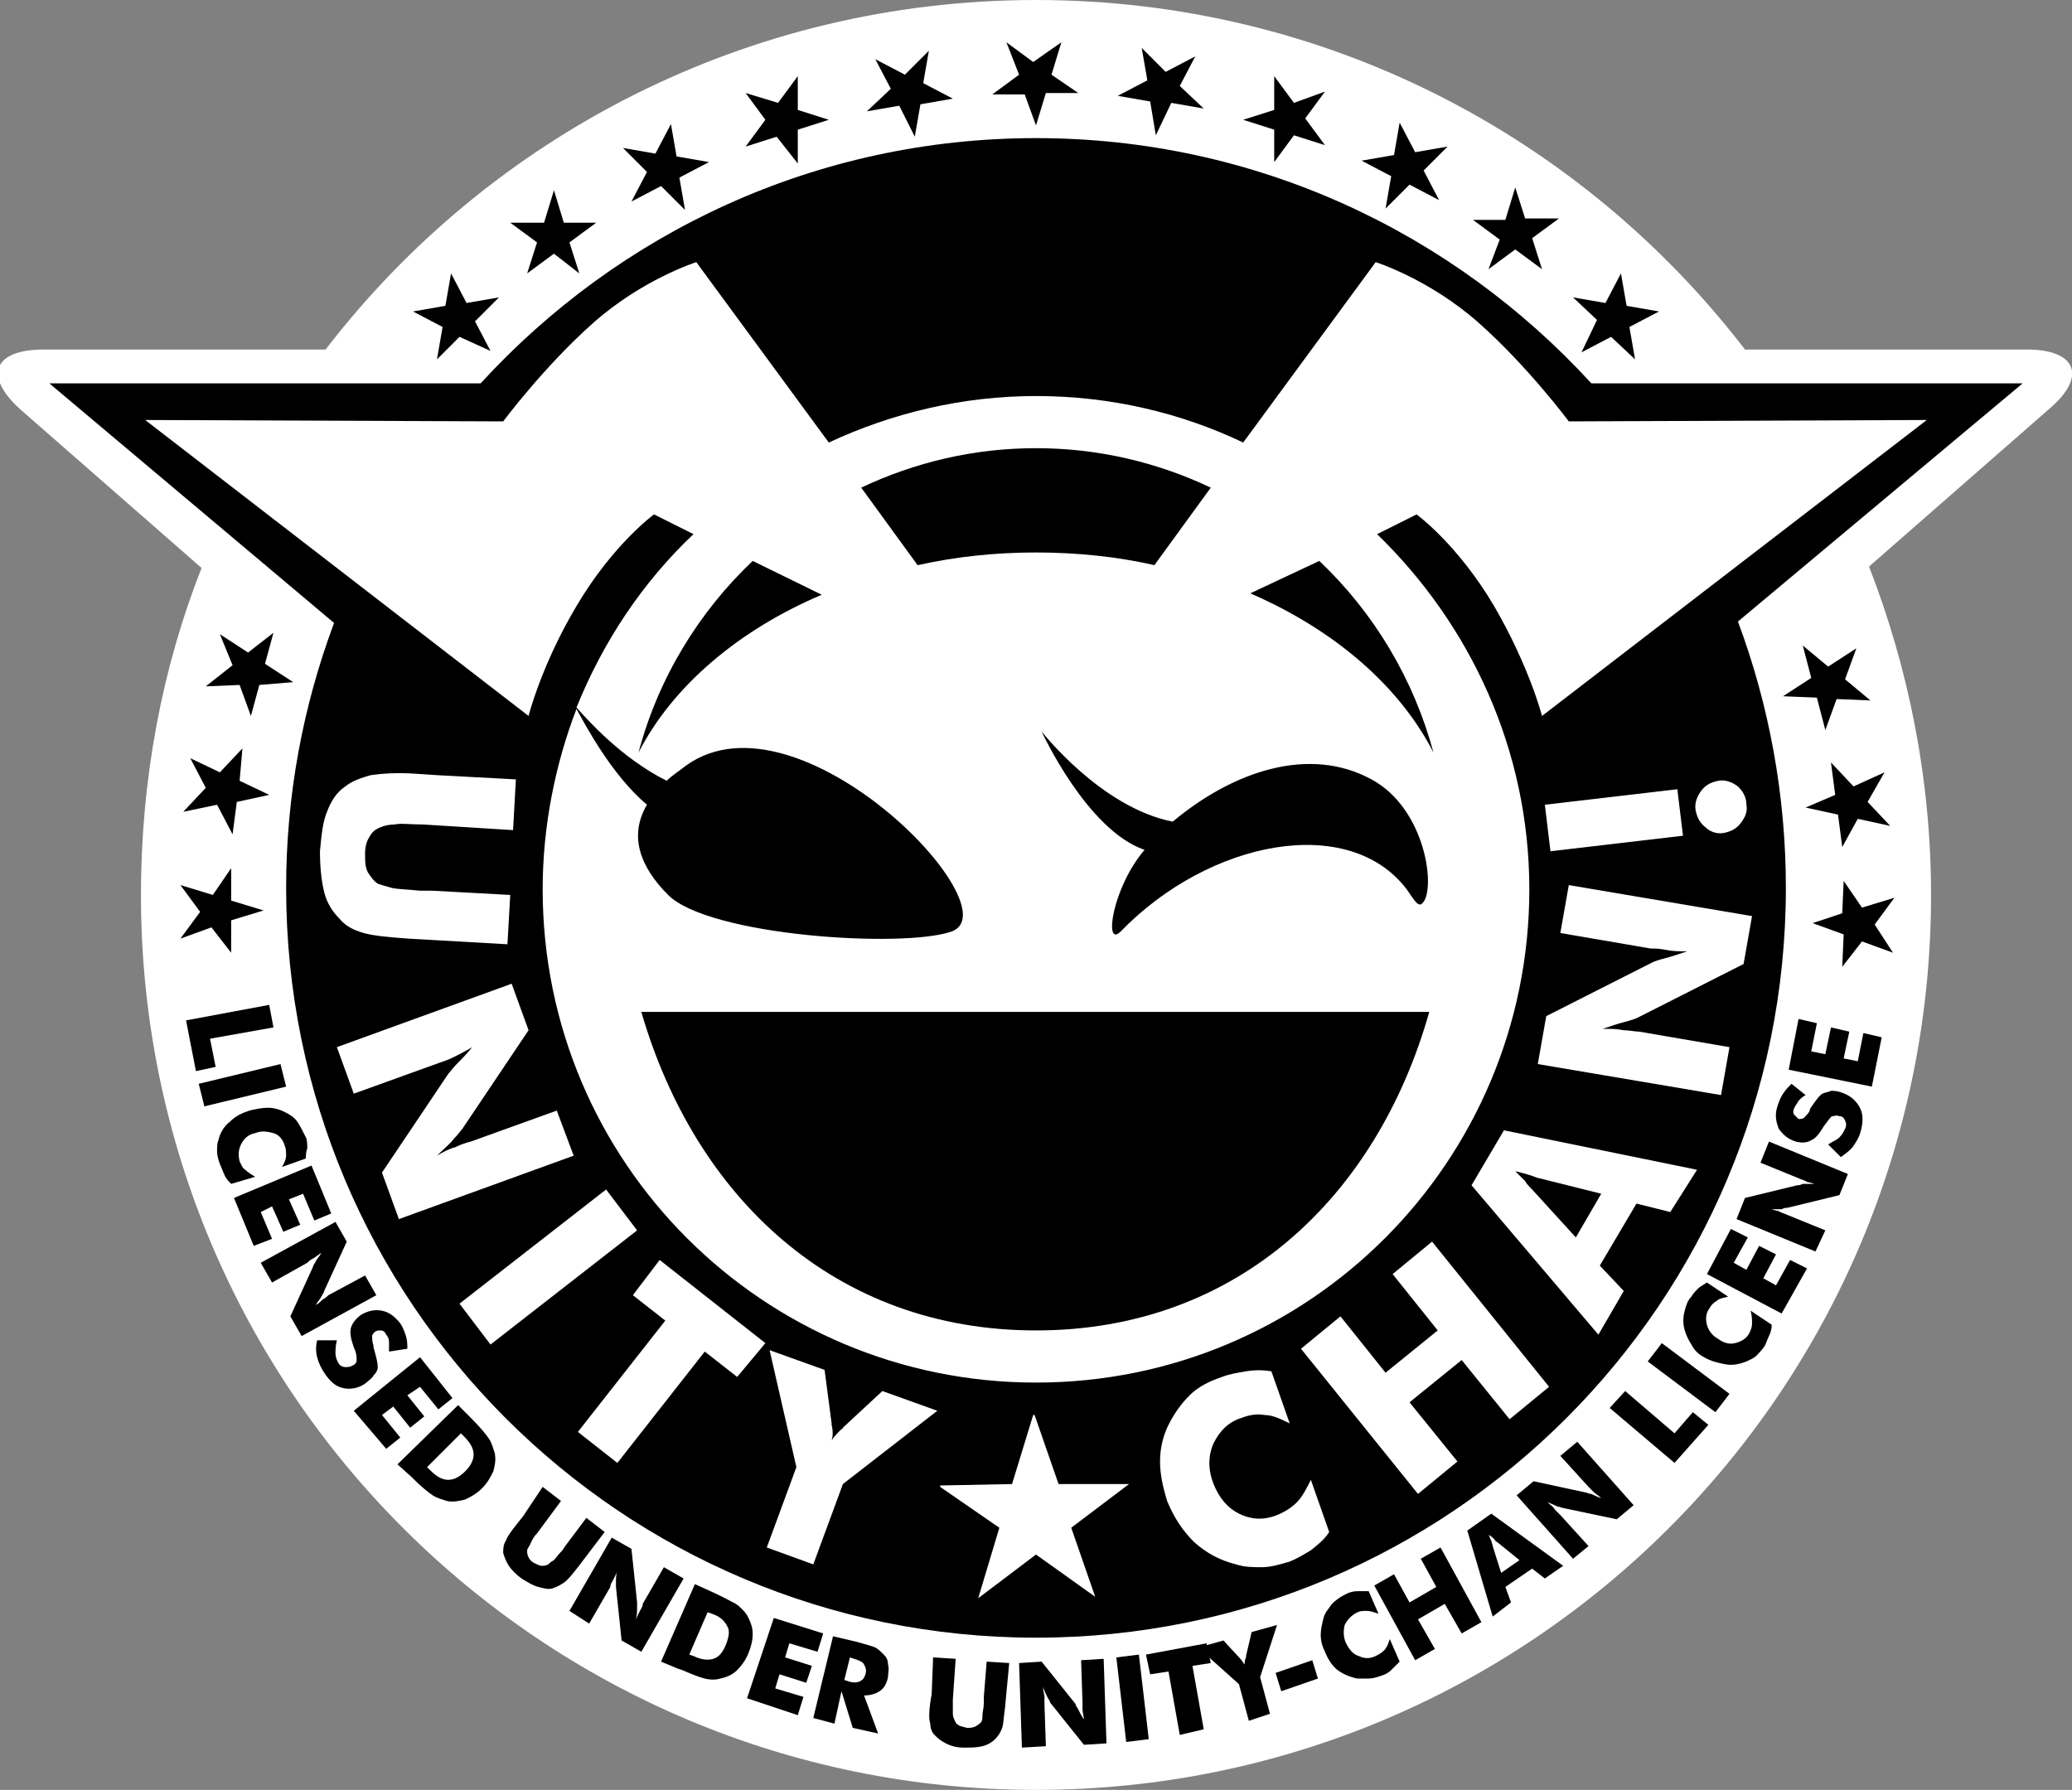 <?xml version="1.0" encoding="utf-8"?>
<!-- Generator: Adobe Illustrator 17.1.0, SVG Export Plug-In . SVG Version: 6.00 Build 0)  -->
<!DOCTYPE svg PUBLIC "-//W3C//DTD SVG 1.1//EN" "http://www.w3.org/Graphics/SVG/1.1/DTD/svg11.dtd">
<svg version="1.1" id="レイヤー_1" xmlns="http://www.w3.org/2000/svg" x="0px"
     y="0px" viewBox="0 0 147 127" enable-background="new 0 0 147 127" xml:space="preserve">
<rect x="0" y="0" width="147" height="127" fill="#808080" stroke="none"/>
<g>
	<path fill="#FFFFFF" d="M143.8,24.8h-20C112.2,9.7,94,0,73.5,0C53,0,34.7,9.7,23.1,24.8h-20c-3.6,0-4.3,1.9-1.6,4.3l12.8,11.2
		C11.5,47.4,10,55.3,10,63.5C10,98.6,38.4,127,73.5,127c35.1,0,63.5-28.4,63.5-63.5c0-8.2-1.6-16.1-4.4-23.3L145.4,29
		C148.1,26.7,147.3,24.8,143.8,24.8z"/>
    <path d="M73.5,39.2c2.9,0,5.8,0.3,8.4,0.9l4-5.5c-3.8-1.8-8-2.8-12.4-2.8c-4.4,0-8.6,1-12.4,2.8l4,5.5
		C67.8,39.5,70.6,39.2,73.5,39.2z"/>
    <path d="M73.5,94.4c14.3,0,24.2-9.5,27.9-22.6H45.5C49.3,84.9,59.2,94.4,73.5,94.4z"/>
    <path d="M101.7,53.4c-1.4-5.2-4.2-9.9-8.1-13.6l-4.9,2.3C94.7,44.7,99.3,48.7,101.7,53.4z"/>
    <path d="M73.9,51.9c0,0,3.2,7,7.3,8.4c-2.3,2.7-2.9,7-1.7,5.8c6.3-6.5,16.2-8.4,20.3-3c0.5,0.7,0.8,1.3,1.1,1
		c1-0.9,0.3-6.7-3.6-8.8c-4.4-2.4-9.8-0.6-14.1,3C78.1,57.3,73.9,51.9,73.9,51.9z"/>
    <path d="M58.3,42.2l-4.9-2.4c-3.8,3.6-6.7,8.3-8.1,13.6C47.7,48.7,52.4,44.7,58.3,42.2z"/>
    <g>
		<path d="M143.5,27.2l-30.6,0C103.1,16.5,89.1,9.8,73.5,9.8c-15.6,0-29.6,6.7-39.4,17.4l-30.6,0l20.2,17
			c-2.2,5.9-3.4,12.2-3.4,18.8c0,29.4,23.8,53.2,53.2,53.2c29.4,0,53.2-23.8,53.2-53.2c0-6.6-1.2-13-3.4-18.9L143.5,27.2z
			 M10.3,29.8l25.4,0.1c0,0,2.9-3.9,6.4-7c3.5-3.1,7.3-4.3,7.3-4.3l9.4,12.8c4.5-2.1,9.5-3.3,14.7-3.3c5.3,0,10.3,1.2,14.7,3.3
			l9.4-12.8c0,0,3.8,1.2,7.3,4.3c3.5,3.1,6.4,7,6.4,7l25.4-0.1l-27.3,21c0,0-0.9-3.5-3.4-7.8c-2.6-4.4-5.5-6.5-5.5-6.5l-2.8,1.4
			c6.6,6.4,10.8,15.3,10.8,25.2c0,19.3-15.6,35-35,35c-19.3,0-35-15.6-35-35c0-4.5,0.9-8.9,2.4-12.8c0.6,1.1,2.5,4.7,5,6.8
			c-1.3,2.2-0.5,4.4,1.5,6.4c2.9,2.9,16.6,3.8,20.1,2.6c4.5-1.6-10.8-17.5-18.8-11.8c-0.5,0.4-1,0.7-1.4,1.1
			c-3.2-1.6-5.6-4.3-6.4-5.2c1.9-4.7,4.7-8.9,8.3-12.3l-2.8-1.4c0,0-2.9,2.1-5.5,6.5c-2.5,4.2-3.4,7.8-3.4,7.8L10.3,29.8z
			 M119.4,59.3l-9.4,1.1l-0.4-3.3l9.4-1.1L119.4,59.3z M22.7,60.4c0.1-1.1,0.2-2.1,0.5-2.8c0.3-0.8,0.7-1.4,1.3-1.8
			c0.5-0.4,1.1-0.6,1.8-0.8c0.7-0.1,1.8-0.2,3.2-0.1L31,55l5.6,0.3l-0.2,3.6L30,58.5c-0.9,0-1.6-0.1-2,0c-0.4,0-0.8,0.1-1,0.2
			c-0.3,0.1-0.6,0.3-0.8,0.7c-0.2,0.3-0.3,0.7-0.3,1.2c0,0.5,0,0.9,0.2,1.3c0.2,0.3,0.4,0.6,0.7,0.8c0.3,0.1,0.6,0.2,1,0.3
			c0.4,0.1,1.1,0.1,2,0.2l0.9,0l5.5,0.3L36,67l-7-0.4c-1.4-0.1-2.5-0.2-3.2-0.4c-0.7-0.2-1.3-0.5-1.7-1c-0.5-0.5-0.9-1.1-1.1-1.9
			C22.8,62.5,22.7,61.5,22.7,60.4z M27.1,83.2l4.7-7c0.1-0.1,0.3-0.4,0.6-0.7c0.3-0.3,0.7-0.7,1.1-1.2c-0.5,0.3-0.9,0.5-1.3,0.7
			c-0.4,0.2-0.7,0.3-1,0.4l-6.1,2.2l-1.2-3.3l12.4-4.5l1.2,3.3l-4.7,7c-0.1,0.1-0.3,0.4-0.6,0.7c-0.3,0.4-0.7,0.7-1.2,1.2
			c0.5-0.3,0.9-0.5,1.3-0.6c0.4-0.2,0.7-0.3,1.1-0.4l6.1-2.2l1.2,3.2l-12.4,4.5L27.1,83.2z M34.8,95.4l-2.2-2.9l10.4-8.1l2.2,2.9
			L34.8,95.4z M52.3,97.7l-2.3-1.8l-6.2,7.9l-2.8-2.2l6.2-7.9l-2.3-1.8l1.9-2.5l7.5,5.9L52.3,97.7z M59.8,105.3l-2.1,5.7l-3.3-1.2
			l2.1-5.7l-1.9-8.3l3.9,1.4l0.5,3.8c0,0,0,0.1,0,0.1c0.1,0.4,0.1,0.8,0,1.1c0.2-0.3,0.4-0.5,0.7-0.8c0.1,0,0.1-0.1,0.1-0.1l2.8-2.6
			l3.9,1.4L59.8,105.3z M80.1,105.3l-4.1,3.1l1.7,4.9l0,0l-4.2-3l-4.1,3.1l0,0l1.5-5l-4.2-2.9l0-0.1l5.1-0.1l1.5-4.9l0.1,0l1.7,4.9
			L80.1,105.3L80.1,105.3z M93,110c-0.5,0.3-1,0.6-1.5,0.8c-0.7,0.2-1.3,0.4-2,0.4c-0.6,0-1.2,0-1.8-0.2c-1.2-0.3-2.1-0.8-3-1.6
			c-0.8-0.8-1.4-1.7-1.9-2.9c-0.3-1-0.5-1.9-0.5-2.8c0-0.9,0.2-1.8,0.6-2.6c0.4-0.8,0.9-1.5,1.5-2.1c0.6-0.6,1.4-1,2.3-1.3
			c0.5-0.2,1.1-0.3,1.7-0.4c0.6-0.1,1.2-0.1,1.8,0l1.3,3.7c-0.6-0.3-1.2-0.6-1.8-0.6c-0.5-0.1-1.1,0-1.6,0.2c-1,0.3-1.6,1-2,1.8
			c-0.4,0.9-0.4,1.9,0,2.9c0.4,1,1,1.7,1.8,2.1c0.8,0.4,1.7,0.5,2.7,0.1c0.5-0.2,1-0.5,1.4-0.9c0.4-0.4,0.7-1,1-1.6l1.3,3.7
			C94,109.2,93.5,109.6,93,110z M107.1,100.7l-3.4-4.2l-3.7,3l3.4,4.2l-2.8,2.3l-8.3-10.3l2.8-2.3l3.2,4l3.7-3l-3.2-4l2.8-2.3
			l8.3,10.3L107.1,100.7z M118.5,86l-2.4-0.6l-2.6,4.4l1.7,1.8l-1.8,3.1l-9-10.6l2.3-3.9l13.7,2.8L118.5,86z M123.7,68.4l-7.5,3.8
			c-0.2,0.1-0.5,0.2-0.9,0.3c-0.4,0.1-1,0.3-1.6,0.5c0.6,0,1,0,1.5,0.1c0.4,0,0.8,0.1,1.1,0.1l6.4,1.1l-0.6,3.4l-13-2.2l0.6-3.4
			l7.5-3.8c0.2-0.1,0.5-0.2,0.9-0.3c0.4-0.1,1-0.3,1.6-0.5c-0.6,0-1,0-1.5-0.1s-0.8-0.1-1.1-0.1l-6.4-1.1l0.6-3.4l13,2.2L123.7,68.4
			z M123.9,57.1c0.1,0.5-0.1,0.9-0.4,1.3c-0.3,0.4-0.7,0.6-1.2,0.7c-0.5,0.1-1-0.1-1.3-0.4c-0.4-0.3-0.6-0.7-0.7-1.2
			c-0.1-0.5,0.1-1,0.4-1.4c0.3-0.4,0.7-0.6,1.2-0.7c0.5-0.1,1,0.1,1.4,0.4C123.6,56.1,123.9,56.5,123.9,57.1z"/>
        <path d="M108.7,84.4l3.1,3.4l1.8-3.1l-4.4-1.1c-0.1,0-0.3-0.1-0.6-0.2c-0.3-0.1-0.7-0.2-1.1-0.3c0.2,0.2,0.5,0.5,0.7,0.7
			C108.3,84,108.5,84.2,108.7,84.4z"/>
	</g>
    <path d="M18.4,48.6l-0.6,2.2l0,0l-0.8-2.2l-2.4,0.1l0,0l1.9-1.5L15.6,45l0,0l2,1.3l1.8-1.4l0,0l-0.6,2.2l2,1.3l0,0L18.4,48.6z"/>
    <path d="M16.8,56.9l-0.3,2.3l0,0l-1.1-2.1L13,57.6l0,0l1.6-1.7l-1.1-2.1l0,0l2.1,1l1.6-1.7l0,0L17,55.4l2.1,1l0,0L16.8,56.9z"/>
    <path d="M16.4,65.3l0,2.3l0,0L15,65.8l-2.2,0.8l0,0l1.4-1.9l-1.4-1.9l0,0l2.3,0.7l1.3-1.9l0,0l0,2.3l2.3,0.7l0,0L16.4,65.3z"/>
    <path d="M130.7,64.8l0.1-2.3l0,0l1.3,1.9l2.3-0.7l0,0l-1.4,1.9l1.3,2l0,0l-2.2-0.8l-1.4,1.8l0,0l0.1-2.3l-2.2-0.8l0,0L130.7,64.8z"
    />
    <path d="M130.2,56.4l-0.3-2.3l0,0l1.6,1.7l2.2-1l0,0l-1.2,2.1l1.6,1.7l0,0l-2.3-0.5l-1.1,2l0,0l-0.3-2.3l-2.3-0.5l0,0L130.2,56.4z"
    />
    <path d="M128.5,48.1l-0.6-2.3l0,0l1.8,1.5l2-1.3l0,0l-0.8,2.2l1.8,1.5l0,0l-2.4-0.1l-0.8,2.2l0,0l-0.6-2.3l-2.4-0.1l0,0L128.5,48.1
		z"/>
    <path d="M113.3,22.7l-1.7-1.6l0,0l2.3,0.4l1.1-2.1l0,0l0.4,2.3l2.3,0.4l0,0l-2.1,1.1l0.4,2.3l0,0l-1.7-1.6l-2.1,1.1l0,0L113.3,22.7
		z"/>
    <path d="M106.4,17l-1.9-1.4l0,0l2.3,0l0.7-2.3l0,0l0.7,2.2l2.4,0l0,0l-1.9,1.4l0.7,2.2l0,0l-1.9-1.4l-1.9,1.4l0,0L106.4,17z"/>
    <path d="M98.7,12.5l-2.1-1.1l0,0l2.3-0.4l0.4-2.3l0,0l1.1,2.1l2.3-0.4l0,0l-1.7,1.7l1.1,2.1l0,0l-2.1-1.1l-1.7,1.7l0,0L98.7,12.5z"
    />
    <path d="M90.4,9.2l-2.2-0.7l0,0l2.2-0.7l0-2.4l0,0l1.4,1.9L94,6.5l0,0l-1.4,1.9l1.4,1.9l0,0l-2.2-0.7l-1.4,1.9l0,0L90.4,9.2z"/>
    <path d="M81.6,7.2l-2.3-0.4l0,0l2.1-1.1L81,3.4l0,0l1.7,1.7L84.8,4l0,0l-1.1,2.1l1.7,1.6l0,0l-2.3-0.4L82,9.6l0,0L81.6,7.2z"/>
    <path d="M72.7,6.7l-2.3,0l0,0l1.9-1.4L71.4,3l0,0l1.9,1.4L75.3,3l0,0l-0.7,2.3l1.9,1.3l0,0l-2.3,0l-0.7,2.3l0,0L72.7,6.7z"/>
    <path d="M63.8,7.5l-2.3,0.4l0,0l1.7-1.6l-1.1-2.1l0,0l2.1,1.1l1.7-1.7l0,0l-0.4,2.3l2.1,1.1l0,0l-2.3,0.4l-0.4,2.3l0,0L63.8,7.5z"
    />
    <path d="M55.1,9.7l-2.2,0.7l0,0l1.4-1.9l-1.4-1.9l0,0l2.3,0.7l1.4-1.9h0l0,2.4l2.2,0.7l0,0l-2.2,0.7l0,2.4l0,0L55.1,9.7z"/>
    <path d="M46.9,13.2l-2.1,1.1l0,0l1.1-2.1l-1.7-1.7l0,0l2.3,0.4l1.1-2.1l0,0l0.4,2.3l2.3,0.4l0,0l-2.1,1.1l0.4,2.3l0,0L46.9,13.2z"
    />
    <path d="M39.3,18l-1.9,1.4l0,0l0.7-2.2l-1.9-1.4l0,0l2.4,0l0.7-2.3l0,0l0.7,2.3l2.3,0l0,0l-1.9,1.4l0.7,2.2l0,0L39.3,18z"/>
    <path d="M32.6,23.9L31,25.5l0,0l0.4-2.3l-2.1-1.1l0,0l2.3-0.4l0.4-2.3l0,0l1.1,2.1l2.3-0.4l0,0l-1.7,1.7l1.1,2.1l0,0L32.6,23.9z"/>
    <g>
		<path d="M13.2,72.4l5.9-1.1l0.3,1.6l-4.5,0.8l0.4,2L13.9,76L13.2,72.4z"/>
        <path d="M14.1,76.9l5.8-1.4l0.4,1.6l-5.8,1.4L14.1,76.9z"/>
        <path d="M21.7,82.2L20,82.8c0.2-0.3,0.3-0.6,0.3-0.8c0-0.2,0-0.5-0.1-0.7c-0.1-0.4-0.4-0.8-0.8-0.9s-0.8-0.2-1.3,0
			c-0.5,0.1-0.8,0.4-1,0.8c-0.2,0.4-0.2,0.8-0.1,1.2c0.1,0.2,0.2,0.5,0.4,0.6c0.2,0.2,0.4,0.3,0.7,0.5L16.4,84
			c-0.2-0.2-0.4-0.4-0.5-0.7c-0.1-0.2-0.2-0.5-0.3-0.7c-0.1-0.3-0.2-0.6-0.2-0.9c0-0.3,0-0.6,0.1-0.8c0.1-0.5,0.4-1,0.8-1.3
			c0.4-0.4,0.8-0.6,1.4-0.8c0.4-0.1,0.9-0.2,1.3-0.2c0.4,0,0.8,0.1,1.2,0.3c0.4,0.2,0.7,0.4,0.9,0.7c0.2,0.3,0.4,0.7,0.6,1.1
			c0.1,0.2,0.1,0.5,0.1,0.8C21.7,81.7,21.7,82,21.7,82.2z"/>
        <path d="M16.6,85l5.5-2.3l1.4,3.4l-1.2,0.5l-0.8-1.9l-1,0.4l0.8,1.8l-1.2,0.5l-0.8-1.8L18.5,86l0.8,1.9L18,88.4L16.6,85z"/>
        <path d="M18.5,89.6l5.3-2.9l0.8,1.4l-1.6,3.5c0,0.1-0.1,0.2-0.2,0.4c-0.1,0.2-0.3,0.4-0.4,0.6c0.2-0.1,0.4-0.3,0.5-0.4
			c0.2-0.1,0.3-0.2,0.4-0.3l2.6-1.4l0.8,1.4l-5.3,2.9l-0.8-1.4l1.6-3.5c0-0.1,0.1-0.2,0.2-0.4c0.1-0.2,0.3-0.4,0.4-0.6
			c-0.2,0.1-0.4,0.3-0.6,0.4c-0.2,0.1-0.3,0.2-0.4,0.3L19.3,91L18.5,89.6z"/>
        <path d="M23.9,95.1c-0.1,0.4-0.1,0.7-0.1,0.9c0,0.3,0.1,0.5,0.2,0.7c0.1,0.2,0.3,0.3,0.5,0.3c0.2,0,0.3,0,0.5-0.1
			c0.2-0.1,0.3-0.2,0.3-0.4c0-0.2,0-0.5-0.2-0.9c-0.2-0.6-0.3-1-0.2-1.4c0.1-0.3,0.3-0.6,0.7-0.9c0.5-0.3,1-0.4,1.5-0.3
			c0.5,0.1,0.9,0.4,1.3,0.9c0.2,0.3,0.3,0.6,0.4,0.9c0.1,0.3,0.1,0.6,0.1,0.9l-1.3,0.2c0-0.2,0-0.5,0-0.7c0-0.2-0.1-0.4-0.2-0.5
			c-0.1-0.2-0.2-0.3-0.4-0.3c-0.1,0-0.3,0-0.4,0.1c-0.1,0.1-0.2,0.2-0.2,0.3c0,0.1,0,0.4,0.1,0.7l0,0.1c0.2,0.7,0.3,1.1,0.3,1.4
			c0,0.2-0.1,0.4-0.3,0.6c-0.1,0.2-0.3,0.3-0.5,0.5c-0.5,0.4-1.1,0.5-1.6,0.4c-0.6-0.1-1-0.5-1.4-1.1c-0.2-0.3-0.4-0.7-0.5-1.1
			s-0.1-0.8,0-1.2L23.9,95.1z"/>
        <path d="M25.1,100.1l4.7-3.8l2.3,2.9l-1,0.8l-1.3-1.6L28.9,99l1.2,1.5l-1,0.8l-1.2-1.5l-0.8,0.6l1.3,1.6l-1,0.8L25.1,100.1z"/>
        <path d="M28.2,103.9l4.3-4.2l0.9,0.9c0.7,0.7,1.1,1.2,1.3,1.5c0.2,0.3,0.3,0.7,0.4,1c0.1,0.5,0,0.9-0.1,1.3
			c-0.2,0.4-0.4,0.8-0.8,1.2c-0.4,0.4-0.8,0.6-1.2,0.8c-0.4,0.1-0.9,0.2-1.3,0.1c-0.3-0.1-0.7-0.2-1-0.4c-0.3-0.2-0.8-0.6-1.3-1.1
			l-0.2-0.2L28.2,103.9z M30.3,104.1l0.2,0.2c0.5,0.5,0.9,0.7,1.3,0.7c0.4,0,0.8-0.2,1.2-0.6c0.4-0.4,0.6-0.8,0.6-1.2
			c0-0.4-0.2-0.8-0.7-1.3l-0.2-0.2L30.3,104.1z"/>
        <path d="M38.5,105.5l1.3,1l-1.7,2.3c-0.3,0.3-0.4,0.6-0.5,0.8c-0.1,0.2-0.2,0.3-0.2,0.4c0,0.2,0,0.3,0.1,0.5
			c0.1,0.2,0.2,0.3,0.4,0.4c0.2,0.1,0.4,0.2,0.5,0.2c0.2,0,0.3,0,0.5-0.1c0.1-0.1,0.2-0.2,0.4-0.3c0.1-0.1,0.3-0.4,0.6-0.7l0.2-0.3
			l1.5-2l1.3,1l-1.9,2.5c-0.4,0.5-0.7,0.9-1,1.1c-0.3,0.2-0.5,0.3-0.8,0.4c-0.3,0.1-0.6,0-1-0.1c-0.4-0.1-0.7-0.3-1.2-0.6
			c-0.4-0.3-0.7-0.6-0.9-0.9c-0.2-0.3-0.3-0.6-0.4-0.9c0-0.3,0-0.6,0.2-0.9c0.1-0.3,0.4-0.7,0.8-1.2l0.4-0.5L38.5,105.5z"/>
        <path d="M40.4,114.3l3-5.2l1.4,0.8l0.4,3.8c0,0.1,0,0.2,0,0.4c0,0.2,0,0.5-0.1,0.8c0.1-0.2,0.2-0.4,0.3-0.6
			c0.1-0.2,0.2-0.3,0.2-0.5l1.5-2.6l1.4,0.8l-3,5.2l-1.4-0.8l-0.4-3.8c0-0.1,0-0.2,0-0.4c0-0.2,0-0.5,0.1-0.7
			c-0.1,0.2-0.2,0.4-0.3,0.6c-0.1,0.2-0.2,0.3-0.2,0.5l-1.5,2.6L40.4,114.3z"/>
        <path d="M46.9,117.9l2.4-5.5l1.1,0.5c0.9,0.4,1.4,0.7,1.8,0.9c0.3,0.2,0.6,0.5,0.8,0.8c0.2,0.4,0.4,0.8,0.4,1.3
			c0,0.5-0.1,0.9-0.3,1.4c-0.2,0.5-0.5,0.9-0.8,1.2c-0.3,0.3-0.7,0.5-1.2,0.6c-0.3,0.1-0.7,0.1-1.1,0c-0.4-0.1-0.9-0.3-1.6-0.6
			l-0.3-0.1L46.9,117.9z M48.9,117.4l0.3,0.1c0.6,0.3,1.1,0.3,1.4,0.2c0.4-0.1,0.7-0.5,0.9-1c0.2-0.5,0.3-1,0.1-1.3
			c-0.2-0.4-0.5-0.7-1.1-0.9l-0.3-0.1L48.9,117.4z"/>
        <path d="M53,120.5l1.9-5.7l3.5,1.1l-0.4,1.3l-2-0.6l-0.3,1l1.9,0.6l-0.4,1.2l-1.9-0.6l-0.3,1l2,0.6l-0.4,1.3L53,120.5z"/>
        <path d="M57.7,121.9l1.4-5.8l1.7,0.4c0.7,0.2,1.1,0.3,1.3,0.4c0.2,0.1,0.4,0.3,0.6,0.5c0.2,0.2,0.3,0.4,0.3,0.7
			c0.1,0.3,0,0.6,0,0.9c-0.1,0.5-0.3,0.8-0.6,1c-0.3,0.2-0.7,0.3-1.1,0.3l1,2.7l-1.8-0.4l-0.8-2.6l-0.5,2.3L57.7,121.9z M59.9,119.2
			l0.3,0.1c0.3,0.1,0.6,0.1,0.8,0c0.2-0.1,0.3-0.2,0.4-0.5c0.1-0.3,0-0.5-0.1-0.7c-0.1-0.2-0.4-0.3-0.7-0.4l-0.3-0.1L59.9,119.2z"/>
        <path d="M66.2,117.6l1.6,0.1l-0.2,2.9c0,0.4,0,0.7,0,0.9c0,0.2,0,0.3,0.1,0.5c0.1,0.2,0.1,0.3,0.3,0.4c0.1,0.1,0.3,0.1,0.6,0.2
			c0.2,0,0.4,0,0.6-0.1c0.2-0.1,0.3-0.2,0.4-0.3c0.1-0.1,0.1-0.3,0.1-0.5c0-0.2,0.1-0.5,0.1-0.9l0-0.4l0.2-2.5l1.6,0.1l-0.3,3.2
			c-0.1,0.7-0.1,1.1-0.2,1.4c-0.1,0.3-0.3,0.6-0.5,0.8c-0.2,0.2-0.5,0.4-0.9,0.5s-0.8,0.1-1.3,0.1c-0.5,0-0.9-0.1-1.3-0.3
			s-0.6-0.4-0.8-0.6c-0.2-0.2-0.3-0.5-0.3-0.8c-0.1-0.3-0.1-0.8,0-1.5l0.1-0.6L66.2,117.6z"/>
        <path d="M72.5,124l-0.2-6l1.6-0.1l2.4,3c0,0.1,0.1,0.2,0.2,0.4c0.1,0.2,0.2,0.4,0.4,0.7c0-0.2-0.1-0.5-0.1-0.7c0-0.2,0-0.4,0-0.5
			l-0.1-3l1.6-0.1l0.2,6l-1.6,0.1l-2.4-3c0-0.1-0.1-0.2-0.2-0.4c-0.1-0.2-0.2-0.4-0.3-0.7c0,0.3,0.1,0.5,0.1,0.7c0,0.2,0,0.4,0,0.5
			l0.1,3L72.5,124z"/>
        <path d="M79.9,123.6l-0.7-6l1.6-0.2l0.7,6L79.9,123.6z"/>
        <path d="M83.7,123.1l-0.8-4.5l-1.3,0.2l-0.3-1.4l4.3-0.8l0.3,1.4l-1.3,0.2l0.8,4.5L83.7,123.1z"/>
        <path d="M88.6,122.1l-0.7-2.6l-2.9-2.6l1.8-0.5l1.2,1.3c0,0,0,0,0,0c0.1,0.1,0.2,0.3,0.3,0.4c0-0.1,0-0.3,0.1-0.5c0,0,0-0.1,0-0.1
			l0.4-1.7l1.8-0.5l-1.2,3.7l0.7,2.6L88.6,122.1z"/>
        <path d="M90.9,120l-0.4-1.3l2.6-0.9l0.4,1.3L90.9,120z"/>
        <path d="M97.1,112.9l0.7,1.6c-0.3-0.1-0.6-0.2-0.8-0.2c-0.3,0-0.5,0-0.7,0.1c-0.4,0.2-0.7,0.5-0.9,0.9c-0.1,0.4-0.1,0.9,0.1,1.3
			c0.2,0.4,0.5,0.8,0.9,0.9c0.4,0.2,0.8,0.2,1.2,0c0.2-0.1,0.4-0.2,0.6-0.4c0.2-0.2,0.3-0.5,0.4-0.8l0.7,1.6
			c-0.2,0.2-0.4,0.4-0.6,0.6c-0.2,0.2-0.4,0.3-0.7,0.4c-0.3,0.1-0.6,0.2-0.9,0.2c-0.3,0-0.6,0-0.8,0c-0.5-0.1-1-0.3-1.4-0.6
			c-0.4-0.3-0.7-0.8-0.9-1.3c-0.2-0.4-0.3-0.8-0.3-1.2c0-0.4,0.1-0.8,0.2-1.2c0.1-0.4,0.4-0.7,0.6-1c0.3-0.3,0.6-0.5,1-0.7
			c0.2-0.1,0.5-0.2,0.8-0.2C96.6,112.9,96.9,112.9,97.1,112.9z"/>
        <path d="M100.4,117.8l-2.9-5.3l1.4-0.8l1.1,2l1.9-1.1l-1.1-2l1.4-0.8l2.9,5.3l-1.4,0.8l-1.2-2.1l-1.9,1.1l1.2,2.1L100.4,117.8z"/>
        <path d="M105.9,114.7l-1.8-6.1l1.7-1.2l5.1,3.7l-1.3,0.9l-0.9-0.7l-1.9,1.3l0.4,1.1L105.9,114.7z M106.5,111.6l1.3-0.9l-1.6-1.3
			c-0.1,0-0.1-0.1-0.2-0.2c-0.1-0.1-0.2-0.2-0.4-0.3c0.1,0.1,0.1,0.3,0.2,0.4c0,0.1,0.1,0.3,0.1,0.4L106.5,111.6z"/>
        <path d="M111.6,110.6l-4-4.5l1.2-1l3.7,0.8c0.1,0,0.2,0.1,0.4,0.1c0.2,0.1,0.4,0.2,0.7,0.3c-0.2-0.2-0.4-0.3-0.5-0.4
			s-0.3-0.3-0.4-0.4l-2-2.2l1.2-1l4,4.5l-1.2,1l-3.8-0.8c-0.1,0-0.2-0.1-0.4-0.1c-0.2-0.1-0.4-0.2-0.7-0.3c0.2,0.2,0.4,0.3,0.5,0.5
			c0.1,0.1,0.3,0.3,0.4,0.4l2,2.2L111.6,110.6z"/>
        <path d="M118.8,103.8l-4.6-3.9l1.1-1.2l3.5,3l1.3-1.5l1.1,0.9L118.8,103.8z"/>
        <path d="M121.7,100.2l-4.8-3.6l1-1.3l4.8,3.6L121.7,100.2z"/>
        <path d="M121.1,91l1.5,1c-0.3,0.1-0.6,0.1-0.8,0.3c-0.2,0.1-0.4,0.3-0.5,0.5c-0.3,0.4-0.3,0.8-0.2,1.2c0.1,0.4,0.4,0.8,0.8,1
			c0.4,0.3,0.8,0.4,1.2,0.3c0.4-0.1,0.8-0.3,1-0.7c0.1-0.2,0.2-0.4,0.2-0.7c0-0.3,0-0.5-0.1-0.9l1.5,1c0,0.3-0.1,0.6-0.2,0.8
			c-0.1,0.2-0.2,0.5-0.3,0.7c-0.2,0.3-0.4,0.5-0.6,0.7c-0.2,0.2-0.5,0.3-0.7,0.4c-0.5,0.2-1,0.3-1.5,0.2c-0.5-0.1-1-0.2-1.5-0.5
			c-0.4-0.2-0.7-0.5-0.9-0.9c-0.2-0.3-0.4-0.7-0.5-1.1c-0.1-0.4-0.1-0.8,0-1.2c0.1-0.4,0.2-0.8,0.5-1.1c0.1-0.2,0.3-0.4,0.5-0.6
			C120.6,91.3,120.8,91.2,121.1,91z"/>
        <path d="M126.4,93.2l-5.3-2.8l1.7-3.2l1.2,0.6l-1,1.8l0.9,0.5l0.9-1.7L126,89l-0.9,1.7l0.9,0.5l1-1.8l1.2,0.6L126.4,93.2z"/>
        <path d="M128.8,88.8l-5.6-2.3l0.6-1.5l3.7-0.9c0.1,0,0.2,0,0.4-0.1c0.2,0,0.5,0,0.8,0c-0.2-0.1-0.5-0.1-0.6-0.2
			c-0.2-0.1-0.3-0.1-0.5-0.2l-2.7-1.1l0.6-1.5l5.6,2.3l-0.6,1.5l-3.7,0.9c-0.1,0-0.2,0-0.4,0.1c-0.2,0-0.5,0-0.7,0
			c0.2,0.1,0.5,0.1,0.6,0.2c0.2,0.1,0.3,0.1,0.5,0.2l2.7,1.1L128.8,88.8z"/>
        <path d="M129.7,81.2c0.3-0.2,0.6-0.3,0.8-0.5c0.2-0.2,0.3-0.4,0.4-0.6c0.1-0.2,0.1-0.4,0-0.6c-0.1-0.2-0.2-0.3-0.4-0.3
			c-0.2-0.1-0.4,0-0.5,0s-0.3,0.3-0.6,0.7c-0.3,0.5-0.6,0.9-0.9,1c-0.3,0.2-0.7,0.2-1.1,0.1c-0.6-0.2-0.9-0.5-1.2-0.9
			c-0.2-0.5-0.3-1-0.1-1.6c0.1-0.3,0.2-0.6,0.4-0.9c0.2-0.3,0.4-0.5,0.6-0.7l1,0.8c-0.2,0.1-0.4,0.3-0.5,0.4
			c-0.1,0.2-0.2,0.3-0.3,0.5c-0.1,0.2-0.1,0.4,0,0.5c0.1,0.1,0.2,0.2,0.3,0.3c0.1,0,0.3,0,0.4-0.1c0.1-0.1,0.3-0.3,0.4-0.5l0-0.1
			c0.4-0.6,0.7-1,0.9-1.1c0.2-0.1,0.4-0.1,0.6-0.2c0.2,0,0.4,0,0.7,0.1c0.6,0.2,1,0.5,1.3,1s0.3,1.1,0.1,1.8c-0.1,0.4-0.3,0.7-0.5,1
			c-0.2,0.3-0.5,0.5-0.9,0.8L129.7,81.2z"/>
        <path d="M132.8,77.1l-5.9-1.2l0.7-3.6l1.3,0.3l-0.4,2l1,0.2l0.4-1.9l1.3,0.3l-0.4,1.9l1,0.2l0.4-2l1.3,0.3L132.8,77.1z"/>
	</g>
</g>
</svg>
